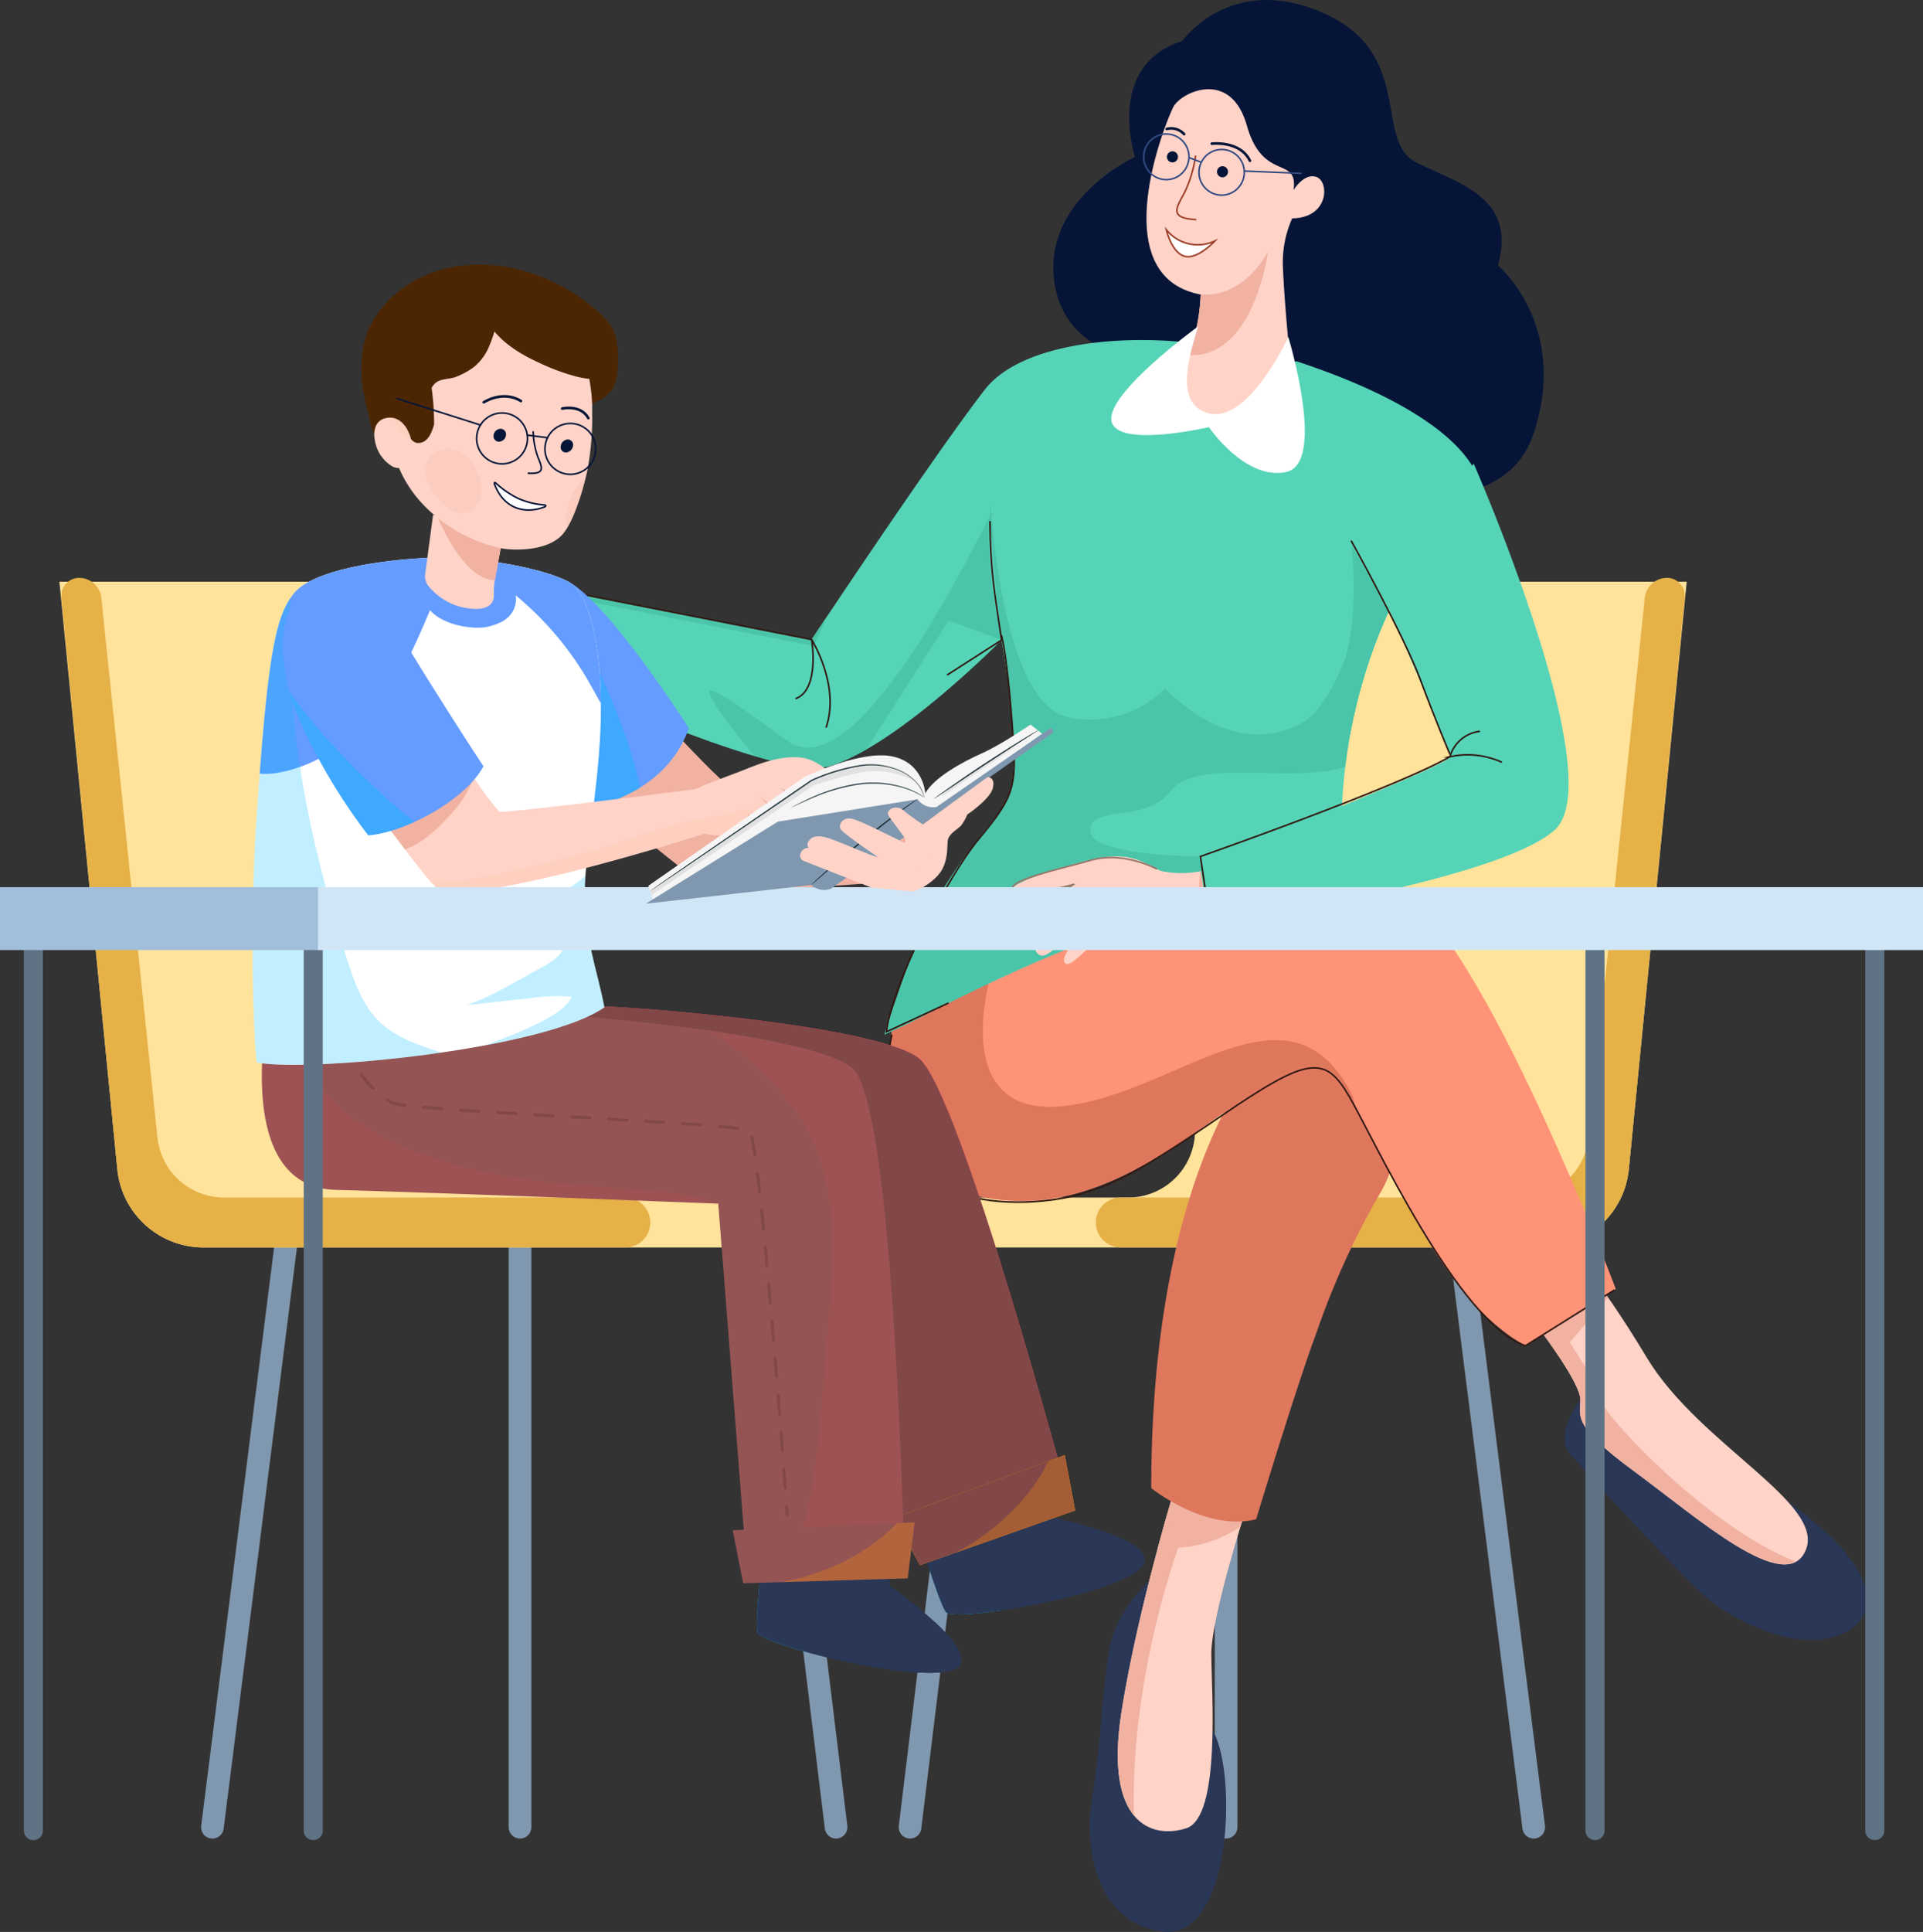 <svg xmlns="http://www.w3.org/2000/svg" xmlns:xlink="http://www.w3.org/1999/xlink" viewBox="0 0 605.09 607.73"><rect x="0" y="0" width="605.09" height="607.73" fill="#333333" stroke="none"/><defs><style>.cls-1,.cls-12,.cls-13,.cls-14,.cls-16,.cls-22,.cls-27,.cls-46,.cls-49,.cls-6{fill:none;}.cls-2{fill:#2a3756;}.cls-15,.cls-3,.cls-45{fill:#fff;}.cls-4{fill:#ffd3c8;}.cls-5{isolation:isolate;}.cls-6{stroke:#8098af;stroke-width:7.13px;}.cls-12,.cls-13,.cls-14,.cls-15,.cls-45,.cls-46,.cls-49,.cls-6{stroke-linecap:round;}.cls-22,.cls-27,.cls-45,.cls-46,.cls-49,.cls-6{stroke-miterlimit:10;}.cls-7{fill:#ffe39b;}.cls-8{fill:#e6b147;}.cls-9{fill:#061537;}.cls-10{clip-path:url(#clip-path);}.cls-11{fill:#f1b2a2;}.cls-12,.cls-15{stroke:#9d3f28;}.cls-12,.cls-13,.cls-14,.cls-15,.cls-16{stroke-miterlimit:10;}.cls-12,.cls-13,.cls-15,.cls-16{stroke-width:0.5px;}.cls-13,.cls-16{stroke:#324a83;}.cls-14,.cls-45,.cls-49{stroke:#061537;}.cls-14{stroke-width:0.83px;}.cls-17{clip-path:url(#clip-path-2);}.cls-18{clip-path:url(#clip-path-3);}.cls-19{fill:#df775d;}.cls-20{fill:#ff9378;}.cls-21{clip-path:url(#clip-path-4);}.cls-22{stroke:#301913;}.cls-22,.cls-27,.cls-45,.cls-49{stroke-width:0.5px;}.cls-23{fill:#56d4b7;}.cls-24{clip-path:url(#clip-path-5);}.cls-25{fill:#4bc5a9;}.cls-26{clip-path:url(#clip-path-6);}.cls-27{stroke:#99776c;}.cls-28{clip-path:url(#clip-path-7);}.cls-29,.cls-38,.cls-40{fill:#00bcff;}.cls-30{clip-path:url(#clip-path-8);}.cls-31,.cls-36{fill:#f44259;}.cls-32{fill:#824848;}.cls-33,.cls-34{fill:#ff9700;}.cls-34,.cls-36,.cls-38,.cls-40,.cls-41{mix-blend-mode:multiply;}.cls-34{opacity:0.27;}.cls-35{fill:#955454;}.cls-36{opacity:0.1;}.cls-37{fill:#659cff;}.cls-38{opacity:0.38;}.cls-39{clip-path:url(#clip-path-9);}.cls-40{opacity:0.24;}.cls-41{fill:#ffc9af;opacity:0.3;}.cls-42{clip-path:url(#clip-path-10);}.cls-43{fill:#4c2603;}.cls-44{opacity:0.21;}.cls-46{stroke:#607385;stroke-width:5.99px;}.cls-47{fill:#a1bedb;}.cls-48{fill:#d0e6f6;}.cls-50{fill:#f5f5f5;}.cls-51{fill:#8098af;}.cls-52{fill:#1a2e35;}.cls-53{fill:#e1e1e1;}</style><clipPath id="clip-path"><path class="cls-1" d="M403.67,83.7a34,34,0,0,1,2.92-15c11.67-.2,11.67-11.52,7.72-13s-7.29,4.1-7.29,4.1c1.55-11-9.61-2.39-14.7-20.34S371.62,29,369.21,33.65s-22.15,53.23,8.6,59a60.09,60.09,0,0,1-2.7,15.69,79.07,79.07,0,0,1-2.9,8.34c-5.1,8.49-21.27,28.78-6.28,39.28s43.5-12.05,41.46-29.51S404,92.41,403.67,83.7Z"/></clipPath><clipPath id="clip-path-2"><path class="cls-1" d="M391.74,475.66s-10.58,33-10.58,44.57,3.13,51.38-7.91,54.9-25.72-1.82-20.42-36.22,18.9-77.73,18.9-77.73Z"/></clipPath><clipPath id="clip-path-3"><path class="cls-1" d="M485.17,419.15s12.11,16,12.11,21.12-2.93,8,16.79,22.46,48,39.74,54.14,24.87-33.56-33.19-50-60.49S493.13,392,493.13,392Z"/></clipPath><clipPath id="clip-path-4"><path class="cls-1" d="M280.89,323.33s-12.82,51.78,37.7,54.4,88.57-62.07,104-36.4,30.54,67.3,57.43,82l28.39-17.87s-46.68-123.73-72.32-126.84c-11.81-1.43-59-.84-103.91,13.95C312.09,299.18,280.89,323.33,280.89,323.33Z"/></clipPath><clipPath id="clip-path-5"><path class="cls-1" d="M293,286.2c11.52-20.8,22.11-29.57,24.34-35.44,4.86-12.74-2.2-49.43-2.2-49.43S282.24,234.81,260.91,241s-130-48.42-130-48.42l24.74-11.06,99.76,19.63s37.7-56.86,54.43-78.53c10.73-13.88,39.73-17.38,63.5-14.93,1.4.14-2,1-2,2,.2,4.5-5,15.23-.44,16,2.73.48,10.8,9.51,16.43,7.52,10.46-3.7,19.62-19.9,20.58-19.58,37.56,12.39,50.7,25.33,55.3,32.87l.5-.66S507.05,244.63,489.29,261s-108.07,29.58-108.07,29.58l-.75-4.13c-24.13,2.08-55.51,15.27-93.16,34.77-3.16,1.64-9,4.19-9,4.19S287.8,295.55,293,286.2Zm129.29-32.65c17.72-7.29,34-14.29,34-15.5,0-2.3-15.08-36.87-19.13-46.09A165.52,165.52,0,0,0,422.28,253.55Z"/></clipPath><clipPath id="clip-path-6"><path class="cls-1" d="M377.83,274.05a31.56,31.56,0,0,1-12.25,0c-4.37-1.48-8.91-7-22.71-3.49s-28.16,8.5-23.32,9.91S338.69,278,338.69,278s-18.78,9.8-17.92,17.79a2.85,2.85,0,0,0,3.86,1.16,3.14,3.14,0,0,0,.59-.42s.41,5.11,3.74,3.88,11-11.18,17.28-12.11c0,0-13.2,11.22-11.25,14.46s11.23-10.71,18.41-12.17,2.81,5.81,26.64-2.05Z"/></clipPath><clipPath id="clip-path-7"><path class="cls-2" d="M330,477.08s37.62,7.45,28.83,16.2S300,510.4,297.61,507.06s-9.84-28.15-9.84-28.15l34.74-15.69Z"/></clipPath><clipPath id="clip-path-8"><path class="cls-2" d="M280,498.86s31.48,21.91,19.93,26.4-60.75-7.89-61.62-11.92,2.27-29.73,2.27-29.73l38.11-.45Z"/></clipPath><clipPath id="clip-path-9"><path class="cls-3" d="M80.68,257.84c3.47-51,5.8-63.7,11.77-71.16s27.72-10.64,43.08-11.24,37.78,3.74,44.16,8.11,10.23,23,9.24,46.1c-.86,20-5.07,41.31-4.9,50.58.31,17.21,3.69,23.85,6.15,36.65C171,330.25,96.66,337.41,80.72,334.21,79.15,316.81,79,282.53,80.68,257.84Z"/></clipPath><clipPath id="clip-path-10"><path class="cls-4" d="M158.88,165.3,136.26,162l-2.48,18.65a4.86,4.86,0,0,0,1.09,3.76,19.39,19.39,0,0,0,12.81,7c6.94.81,7.82-2.38,7.72-4.36a23.75,23.75,0,0,1,.48-5.5Z"/></clipPath></defs><g class="cls-5"><g id="Layer_2" data-name="Layer 2"><g id="_2" data-name="2"><path id="Path_286" data-name="Path 286" class="cls-6" d="M163.63,392.41V574.79"/><path id="Path_469" data-name="Path 469" class="cls-6" d="M89.84,392.41l-23,182.38"/><path id="Path_470" data-name="Path 470" class="cls-6" d="M240.87,392.41l22.21,182.38"/><path id="Path_265" data-name="Path 265" class="cls-7" d="M18.69,183H155.22l18.3,174.84a21.07,21.07,0,0,0,21,18.88h95.28a7.86,7.86,0,0,1,7.85,7.85h0a7.85,7.85,0,0,1-7.85,7.85H64.05a27.27,27.27,0,0,1-27.14-24.6Z"/><path id="Path_265_Copy" data-name="Path 265 Copy" class="cls-8" d="M19.3,188a5.68,5.68,0,0,1,5.1-6.21,5.25,5.25,0,0,1,.56,0h0A7,7,0,0,1,31.88,188L49.54,357.81a21.08,21.08,0,0,0,21,18.9H196.77a7.85,7.85,0,0,1,7.85,7.85h0a7.84,7.84,0,0,1-7.85,7.85H64.06a27.28,27.28,0,0,1-27.14-24.62Z"/><path id="Path_286-2" data-name="Path 286" class="cls-6" d="M385.8,392.41V574.79"/><path id="Path_469-2" data-name="Path 469" class="cls-6" d="M459.6,392.41l23,182.38"/><path id="Path_470-2" data-name="Path 470" class="cls-6" d="M308.56,392.41,286.35,574.79"/><path id="Path_265-2" data-name="Path 265" class="cls-7" d="M530.74,183H394.21l-18.3,174.84a21.07,21.07,0,0,1-21,18.88H259.67a7.86,7.86,0,0,0-7.86,7.85h0a7.85,7.85,0,0,0,7.86,7.85H485.38a27.28,27.28,0,0,0,27.15-24.6Z"/><path id="Path_265_Copy-2" data-name="Path 265 Copy" class="cls-8" d="M530.13,188a5.68,5.68,0,0,0-5.1-6.21,5.25,5.25,0,0,0-.56,0h0a7,7,0,0,0-6.92,6.23L499.89,357.81a21.08,21.08,0,0,1-21,18.9H352.66a7.85,7.85,0,0,0-7.85,7.85h0a7.84,7.84,0,0,0,7.85,7.85H485.37a27.27,27.27,0,0,0,27.14-24.62Z"/><g id="women-7"><g id="head-18"><path id="Path_349-5" data-name="Path 349-5" class="cls-9" d="M369,113.82s-32.68,2.29-37.12-24.34,25.27-40.14,25.27-40.14S347.61,20.56,372,12.91c0,0,15.15-21.68,44.32-8.85S432,44.41,445.73,51.16s31.48,11,25.63,32.36c0,0,22.41,18.69,11.31,52.59s-68,17.91-61.21-11.52c0,0-19.29,5.33-23.07-6.69S369,113.82,369,113.82Z"/><g id="Path_354-13" data-name="Path 354-13"><path id="Mask-308" class="cls-4" d="M403.67,83.7a34,34,0,0,1,2.92-15c11.67-.2,11.67-11.52,7.72-13s-7.29,4.1-7.29,4.1c1.55-11-9.61-2.39-14.7-20.34S371.62,29,369.21,33.65s-22.15,53.23,8.6,59a60.09,60.09,0,0,1-2.7,15.69,79.07,79.07,0,0,1-2.9,8.34c-5.1,8.49-21.27,28.78-6.28,39.28s43.5-12.05,41.46-29.51S404,92.41,403.67,83.7Z"/><g class="cls-10"><g id="Path_354-14" data-name="Path 354-14"><path id="Path_354-15" data-name="Path 354-15" class="cls-11" d="M376.24,92.34S389.31,96,399,79.18c0,0-4.11,31.86-23.28,32.55S376.24,92.34,376.24,92.34Z"/></g></g></g><path id="Path_350-5" data-name="Path 350-5" class="cls-12" d="M376.19,49.13a39.46,39.46,0,0,1-3.5,11.53c-2.62,4.86-4.82,7.91,3.54,8.41"/><ellipse id="Oval-29" class="cls-9" cx="368.93" cy="49.35" rx="1.75" ry="1.74" transform="translate(268.71 407.82) rotate(-82)"/><ellipse id="Oval-30" class="cls-13" cx="367" cy="49.33" rx="7.18" ry="7.13" transform="translate(267.07 405.9) rotate(-82)"/><ellipse id="Oval_Copy_29-7" data-name="Oval Copy 29-7" class="cls-13" cx="384.41" cy="54.2" rx="7.18" ry="7.13" transform="translate(277.23 427.33) rotate(-82)"/><ellipse id="Oval_Copy_28-5" data-name="Oval Copy 28-5" class="cls-9" cx="384.67" cy="54.04" rx="1.75" ry="1.74" transform="translate(277.62 427.44) rotate(-82)"/><path id="Path_351-5" data-name="Path 351-5" class="cls-14" d="M381.3,45.2s8.86-1.09,12,5.37"/><path id="Path_352-5" data-name="Path 352-5" class="cls-14" d="M367.14,40.57a5.5,5.5,0,0,1,5.47,1.65"/><path id="Path_353-5" data-name="Path 353-5" class="cls-15" d="M367,72.26a12.67,12.67,0,0,0,15.29,3.53s-5.53,6-9.6,4.8S367,72.26,367,72.26Z"/><path id="Path_378-5" data-name="Path 378-5" class="cls-13" d="M391.67,53.81l17.69.72"/><path id="Path_379-5" data-name="Path 379-5" class="cls-16" d="M374.1,49.57,377.85,51"/></g><g id="foot-14"><g id="right-7"><path id="Path_411-3" data-name="Path 411-3" class="cls-2" d="M362.21,496.67s-10.43,9.18-12.85,20.71-2.92,31.69-5.64,47.6.92,40,22.22,42.65,23.52-48.7,15.9-62.88S362.21,496.67,362.21,496.67Z"/><g id="Path_408" data-name="Path 408"><path id="Mask-309" class="cls-4" d="M391.74,475.66s-10.58,33-10.58,44.57,3.13,51.38-7.91,54.9-25.72-1.82-20.42-36.22,18.9-77.73,18.9-77.73Z"/><g class="cls-17"><g id="Path_408-2" data-name="Path 408-2"><path id="Path_408-3" data-name="Path 408-3" class="cls-11" d="M393.36,478.08a40.77,40.77,0,0,1-29,8.78c-16.53-2,4.3-18.69,4.3-18.69Z"/><path id="Path_463" data-name="Path 463" class="cls-11" d="M372.32,482.43S354,529.18,357.07,577.14s-22.84-45.4-22.84-45.4l24.61-63.57Z"/></g></g></g></g><g id="left-7"><path id="Path_409" data-name="Path 409" class="cls-2" d="M497.28,440.27s-8.45,10.85-3.33,16.92,34.44,37.79,42.22,44.69,26.22,16.78,40,13.27,20.55-17.94-12.75-42.17A218.8,218.8,0,0,0,497.28,440.27Z"/><g id="Path_459" data-name="Path 459"><path id="Mask-310" class="cls-4" d="M485.17,419.15s12.11,16,12.11,21.12-2.93,8,16.79,22.46,48,39.74,54.14,24.87-33.56-33.19-50-60.49S493.13,392,493.13,392Z"/><g class="cls-18"><g id="Path_459-2" data-name="Path 459-2"><path id="Path_459-3" data-name="Path 459-3" class="cls-11" d="M508,405.8l-22.79,26.74-5-15.2Z"/><path id="Path_464" data-name="Path 464" class="cls-11" d="M492.77,420.6s10.86,15.76,10.86,19.67,36,42.77,64,51.86-20,9.44-20,9.44l-66.18-57.4Z"/></g></g></g></g></g><g id="pants-20"><path id="Path_407" data-name="Path 407" class="cls-19" d="M395.25,334s-33,35.59-33,134.12c0,0,17.2,13.84,33,9.79,0,0,12.66-41.74,18.93-58.52a248.62,248.62,0,0,1,19.57-43.15c17.55-28.76-11.61-50.83-23.21-50.83C398.73,325.43,395.25,334,395.25,334Z"/><g id="Path_421" data-name="Path 421"><path id="Mask-311" class="cls-20" d="M280.89,323.33s-12.82,51.78,37.7,54.4,88.57-62.07,104-36.4,30.54,67.3,57.43,82l28.39-17.87s-46.68-123.73-72.32-126.84c-11.81-1.43-59-.84-103.91,13.95C312.09,299.18,280.89,323.33,280.89,323.33Z"/><g class="cls-21"><g id="Path_421-2" data-name="Path 421-2"><path id="Path_421-3" data-name="Path 421-3" class="cls-19" d="M312,305.83s-14,44.9,21.34,42.21,71-42,91.28-5.21-118.09,80.52-118.09,80.52L258,379.63l11.26-62.47Z"/></g></g></g><path id="Path_420" data-name="Path 420" class="cls-22" d="M280.62,325.43c-12.22,61.49,46.08,53.83,57.79,50.6s19.37-6.88,46.33-25.3,32.23-18.85,39.82-5.8S458.9,416.24,480,423.34L508,405.79"/></g><g id="body-17"><g id="Path_414" data-name="Path 414"><path id="Mask-313" class="cls-23" d="M293,286.2c11.52-20.8,22.11-29.57,24.34-35.44,4.86-12.74-2.2-49.43-2.2-49.43S282.24,234.81,260.91,241s-130-48.42-130-48.42l24.74-11.06,99.76,19.63s37.7-56.86,54.43-78.53c10.73-13.88,39.73-17.38,63.5-14.93,1.4.14-2,1-2,2,.2,4.5-5,15.23-.44,16,2.73.48,10.8,9.51,16.43,7.52,10.46-3.7,19.62-19.9,20.58-19.58,37.56,12.39,50.7,25.33,55.3,32.87l.5-.66S507.05,244.63,489.29,261s-108.07,29.58-108.07,29.58l-.75-4.13c-24.13,2.08-55.51,15.27-93.16,34.77-3.16,1.64-9,4.19-9,4.19S287.8,295.55,293,286.2Zm129.29-32.65c17.72-7.29,34-14.29,34-15.5,0-2.3-15.08-36.87-19.13-46.09A165.52,165.52,0,0,0,422.28,253.55Z"/><g class="cls-24"><g id="Path_414-2" data-name="Path 414-2"><path id="Path_414-3" data-name="Path 414-3" class="cls-25" d="M311.49,163.91c0-26.67,0,57.87,25.37,61.9a33.55,33.55,0,0,0,29.8-9.26s21.5,24.2,44.23,10.07c0,0,8.85-5.33,15.51-28.85,0,0,11.17,39.5-4.88,43.93s-45.38-3.18-53.2,7.16S343.08,253,343.08,261.2s34.64,8.22,34.64,8.22l2.65,21.19L269.2,335.86l20.37-87.75L315.13,210v-8.72s-2-17.84-2.7-26.93S311.49,163.91,311.49,163.91Z"/><path id="Path_415" data-name="Path 415" class="cls-25" d="M311.49,163.91c7.66-21.11-38.2,87.61-63.69,69.14-34.52-25-33.53-23.49,8.4,28.3l42.29-66.15,16.63,6.13s-3-16.08-3.63-24.55A65.5,65.5,0,0,1,311.49,163.91Z"/><path id="Path_416" data-name="Path 416" class="cls-25" d="M146.19,181.56l109.9,21.66,13-28.93L159.92,162.11Z"/><path id="Path_417" data-name="Path 417" class="cls-25" d="M425.15,171.24s4.75,30.5-8.47,52.56-10.91,14.25-10.91,14.25,22.62-2.92,26.47-16.76a198.78,198.78,0,0,0,5.38-28Z"/></g></g></g><path id="Path_402-3" data-name="Path 402-3" class="cls-3" d="M377,102.69s-1,3.27-1.44,4.88c-3.75,13.13-2.6,20.49,4.82,22.43,12.49,3.27,25-24,25-24s12.16,39.93-.77,42.51-24.2-14.14-24.2-14.14-29.34,6.81-30.7-2.06S377,102.69,377,102.69Z"/><path id="Path_22" data-name="Path 22" class="cls-22" d="M130.89,192.62l24.74-11.06,99.76,19.63s9.09,14.47,4.54,27.7"/><path id="Path_23" data-name="Path 23" class="cls-22" d="M255.39,201.18s2.71,15.74-5.07,18.63"/><path id="Path_26" data-name="Path 26" class="cls-22" d="M380.89,290.62l-3.16-21.2s61-21.4,78.51-31.37a26,26,0,0,1,16.34,1.74"/><path id="Path_27" data-name="Path 27" class="cls-22" d="M456.23,238.05a11.1,11.1,0,0,1,9.45-8"/><path id="Path_412" data-name="Path 412" class="cls-22" d="M298,212.35l17.15-11c-2.28-15.71-3.5-21.55-3.64-37.42"/><path id="Path_413" data-name="Path 413" class="cls-22" d="M425.15,170.07s16.55,29.75,21.69,43.52,9.39,23.68,9.39,23.68"/><path id="Path_410" data-name="Path 410" class="cls-22" d="M315.13,199.81c2.06,8.59,3.36,27.35,3.91,36.17.52,12.44-1.11,16-11.09,28s-27.52,46.08-29,60.59l19.53-9.05"/></g><g id="right_hand-14" data-name="right hand-14"><g id="Path_460" data-name="Path 460"><path id="Mask-314" class="cls-4" d="M377.83,274.05a31.56,31.56,0,0,1-12.25,0c-4.37-1.48-8.91-7-22.71-3.49s-28.16,8.5-23.32,9.91S338.69,278,338.69,278s-18.78,9.8-17.92,17.79a2.85,2.85,0,0,0,3.86,1.16,3.14,3.14,0,0,0,.59-.42s.41,5.11,3.74,3.88,11-11.18,17.28-12.11c0,0-13.2,11.22-11.25,14.46s11.23-10.71,18.41-12.17,2.81,5.81,26.64-2.05Z"/><g class="cls-26"><g id="Path_460-2" data-name="Path 460-2"><path id="Path_460-3" data-name="Path 460-3" class="cls-11" d="M377.73,273.44l-1.45,17.83,7.11-2.49Z"/></g></g></g><path id="Path_419" data-name="Path 419" class="cls-27" d="M364.08,273.4s-10.43-5.69-20.58-2.84-26,6.25-24.91,9.16,17.69-.89,19.41-1.61c0,0-16.11,9.68-17,15.12s4.23,3.33,4.23,3.33"/><path id="Path_418" data-name="Path 418" class="cls-27" d="M325.22,296.56s4-8,16.27-13.92"/></g></g><path class="cls-2" d="M330,477.08s37.62,7.45,28.83,16.2S300,510.4,297.61,507.06s-9.84-28.15-9.84-28.15l34.74-15.69Z"/><g class="cls-28"><path class="cls-29" d="M307.79,500.6c-4.37-3.29-9.1-6.53-14.54-7.17-1-.12-2.2,0-2.71.82a2.51,2.51,0,0,0-.21,1.51c.28,2.9,1.84,5.52,3.53,7.9a27.74,27.74,0,0,0,6.05,6.5,13.18,13.18,0,0,0,8.31,2.74c2.23-.11,7.46-1.91,7.3-4.87C315.38,505.41,309.7,502,307.79,500.6Z"/><path class="cls-2" d="M343.45,496.72c-.2,2.69.05,5.77,2.15,7.47s5.57,1.19,8.17-.05a17.92,17.92,0,0,0,8.42-8.05,13.68,13.68,0,0,0,.39-11.48,18.2,18.2,0,0,0-2.42-3.77,13.5,13.5,0,0,0-4.52-4c-1.62-.77-4.31-1.21-5.69.2s-2.29,4.09-3.06,5.82A41.3,41.3,0,0,0,343.45,496.72Z"/><path class="cls-2" d="M337.35,500.3a80.81,80.81,0,0,1-21.14,1.8c-3.67-.1-7.95-.83-9-4.47-.81-2.8.74-6.13,2.56-8.8a37.65,37.65,0,0,1,11.42-10.91,46.18,46.18,0,0,0,5.48-3.45,9.07,9.07,0,0,0,3.46-5.53,5.84,5.84,0,0,0-2.49-5.46,12.36,12.36,0,0,0-5.73-1.81c-9-1.1-19.06.77-27.1,7.12s-13.35,17.75-11,27c1.26,5,4.48,8.82,8.18,11.8,8.78,7.09,20.71,9.88,32.59,7.61A53.22,53.22,0,0,0,347.83,504c3.28-2.67,11-7.7,13.35-11.39,3.53-5.57-5.42.93-7.22,2C349.25,497.49,342.43,499.09,337.35,500.3Z"/></g><path class="cls-2" d="M280,498.86s31.48,21.91,19.93,26.4-60.75-7.89-61.62-11.92,2.27-29.73,2.27-29.73l38.11-.45Z"/><g class="cls-30"><path class="cls-29" d="M250.23,511.5c-2.69-4.76-5.73-9.63-10.45-12.39-.86-.51-2-.92-2.81-.34a2.52,2.52,0,0,0-.8,1.3c-.9,2.78-.52,5.8.07,8.66a27.78,27.78,0,0,0,2.94,8.38,13.13,13.13,0,0,0,6.51,5.84c2.09.79,7.6,1.24,8.64-1.53C255.25,519,251.4,513.58,250.23,511.5Z"/><path class="cls-2" d="M284.45,522.25c-1.26,2.38-2.27,5.31-1,7.7,1.32,2.55,4.62,3.33,7.5,3.23a17.87,17.87,0,0,0,10.94-4,13.67,13.67,0,0,0,5-10.36,18.36,18.36,0,0,0-.7-4.42,13.45,13.45,0,0,0-2.56-5.44c-1.17-1.35-3.46-2.84-5.29-2.1s-3.74,2.83-5.13,4.1A41.6,41.6,0,0,0,284.45,522.25Z"/><path class="cls-2" d="M277.43,523.09a81,81,0,0,1-20.09-6.83c-3.32-1.57-7-4-6.46-7.71.38-2.89,3.14-5.32,5.87-7a37.68,37.68,0,0,1,14.84-5.43,43.76,43.76,0,0,0,6.4-1,9.06,9.06,0,0,0,5.39-3.67,5.87,5.87,0,0,0-.1-6,12.3,12.3,0,0,0-4.52-3.95c-7.8-4.61-17.77-6.94-27.69-4.34s-19.33,10.9-20.88,20.29c-.83,5,.57,9.87,2.76,14.09,5.2,10,15,17.34,26.81,20a53.2,53.2,0,0,0,25.8-.92c4.07-1.12,13.17-2.63,16.79-5.07,5.47-3.69-5.33-1.33-7.43-1.05C289.45,525.28,282.57,524,277.43,523.09Z"/></g><path class="cls-31" d="M112,316.6S101.08,368.19,132.5,369s116.06,4.09,116.06,4.09l40.09,117,48-17.43S302.2,343.62,289.21,333s-95.53-17.19-111.46-16.78S112,316.6,112,316.6Z"/><path class="cls-32" d="M112,316.6S101.08,368.19,132.5,369s116.06,4.09,116.06,4.09l40.09,117,48-17.43S302.2,343.62,289.21,333s-95.53-17.19-111.46-16.78S112,316.6,112,316.6Z"/><polygon class="cls-33" points="338.34 475.13 289.49 492.38 281.27 477.5 335.04 457.73 338.34 475.13"/><polygon class="cls-32" points="338.34 475.13 289.49 492.38 281.27 477.5 335.04 457.73 338.34 475.13"/><path class="cls-34" d="M315.05,478.57a66.34,66.34,0,0,0,10.78-12,47.74,47.74,0,0,0,4-6.9l5.2-1.91,3.3,17.41-37.79,13.35A71,71,0,0,0,315.05,478.57Z"/><path class="cls-35" d="M84.28,318.64S73,373.43,105.59,374.3,226,378.64,226,378.64l9.24,118.08L284.6,495s-2.92-147.64-16.39-159-99.14-18.26-115.66-17.82S84.28,318.64,84.28,318.64Z"/><path class="cls-36" d="M248.26,495.11a54.2,54.2,0,0,0,3.64-11.05c.94-3.94,1.85-7.89,2.69-11.85a229.16,229.16,0,0,0,3.83-28.46c.68-8.32,1.25-16.64,2-24.95.7-7.92,1.34-15.84,1.44-23.79.19-15.43-1.73-31.31-10.7-44.3a97.75,97.75,0,0,0-27.81-26.41c20.71,3,39.19,7,44.87,11.73,13.47,11.31,16.39,159,16.39,159l-37,1.3C247.82,495.89,248.06,495.51,248.26,495.11Z"/><path class="cls-36" d="M84.28,318.64H95.92c0,.79,0,1.58.1,2.36a72.18,72.18,0,0,0,1.37,10.15,37.18,37.18,0,0,0,2.86,9.25c3,5.82,8.45,10.06,13.84,13.49a96.68,96.68,0,0,0,18.14,9c13.55,5.05,28,7.55,42.29,9.18,9.61,1.09,19.24,1.55,28.87,2.38,4.7.41,9.42.89,14.07,1.73a37.81,37.81,0,0,1,5.25,1.25A5.71,5.71,0,0,1,225,378.6c-9.82-.38-88.87-3.49-119.43-4.3C73,373.43,84.28,318.64,84.28,318.64Z"/><path class="cls-32" d="M247.73,477.09h0a.46.46,0,0,0,.44-.5l-.21-2.85a.44.44,0,0,0-.51-.44.48.48,0,0,0-.44.51l.21,2.84A.49.49,0,0,0,247.73,477.09Z"/><path class="cls-32" d="M117.73,342a29.25,29.25,0,0,1-3.73-4.34.48.48,0,1,0-.78.55,31.62,31.62,0,0,0,3.84,4.48.48.48,0,0,0,.33.13.48.48,0,0,0,.34-.82Zm9.74,5.19c-3.06-.39-3.88-.67-4.1-.8-.39-.23-.79-.49-1.2-.77a.47.47,0,0,0-.66.13.48.48,0,0,0,.12.66c.43.29.85.56,1.25.8s1.17.5,4.47.92h.06a.48.48,0,0,0,.47-.42A.47.47,0,0,0,127.47,347.21Zm11.61,1.1c-2.11-.17-4.06-.33-5.82-.49a.45.45,0,0,0-.51.43.48.48,0,0,0,.43.52c1.76.16,3.71.32,5.83.48h0a.48.48,0,0,0,.48-.44A.47.47,0,0,0,139.08,348.31Zm11.64.82-5.82-.39a.45.45,0,0,0-.51.44.46.46,0,0,0,.44.5l5.83.4h0a.48.48,0,0,0,.48-.45A.47.47,0,0,0,150.72,349.13Zm11.65.72-5.82-.35a.46.46,0,0,0-.51.44.49.49,0,0,0,.45.51l5.83.36h0a.48.48,0,0,0,0-1Zm11.65.69-5.83-.34a.47.47,0,0,0-.5.45.49.49,0,0,0,.45.51l5.82.34h0a.48.48,0,0,0,0-1Zm11.64.67-5.82-.33a.47.47,0,0,0-.5.45.48.48,0,0,0,.45.5l5.82.34h0a.48.48,0,0,0,0-1Zm11.65.68-5.82-.34a.48.48,0,1,0-.06.95l5.83.34h0a.47.47,0,0,0,.47-.45A.47.47,0,0,0,197.31,351.89Zm11.66.72-5.83-.37a.46.46,0,0,0-.5.45.48.48,0,0,0,.44.51l5.83.35h0a.47.47,0,0,0,.47-.45A.46.46,0,0,0,209,352.61Zm11.65.79-5.83-.41a.45.45,0,0,0-.5.44.48.48,0,0,0,.44.51l5.82.41h0a.48.48,0,0,0,0-1Zm11.67,1.07c-1.49-.19-3.4-.39-5.84-.6a.46.46,0,0,0-.51.43.49.49,0,0,0,.43.52c2.42.21,4.32.4,5.8.59h.06a.48.48,0,0,0,.47-.42A.47.47,0,0,0,232.29,354.47Zm4.73,3.09a.47.47,0,0,0-.57-.35.48.48,0,0,0-.35.57c.3,1.29.64,3.22,1,5.72a.48.48,0,0,0,.47.4h.07a.49.49,0,0,0,.41-.54C237.68,360.83,237.33,358.88,237,357.56Zm2.23,15.18c-.15-1.25-.29-2.45-.43-3.59a.48.48,0,0,0-.95.12c.14,1.09.28,2.24.41,3.44.09.76.18,1.55.27,2.35a.49.49,0,0,0,.48.42h.05a.48.48,0,0,0,.42-.53C239.42,374.2,239.33,373.46,239.25,372.74Zm.88,8a.49.49,0,0,0-.53-.42.48.48,0,0,0-.42.53c.19,1.86.39,3.8.59,5.79a.47.47,0,0,0,.48.43h0a.47.47,0,0,0,.43-.52C240.52,384.56,240.32,382.63,240.13,380.75Zm1.16,11.62a.45.45,0,0,0-.52-.43.46.46,0,0,0-.43.52c.18,1.9.36,3.84.54,5.8a.47.47,0,0,0,.48.43h0a.47.47,0,0,0,.43-.52C241.65,396.21,241.47,394.27,241.29,392.37ZM242.36,404a.44.44,0,0,0-.51-.43.48.48,0,0,0-.44.52l.52,5.8a.48.48,0,0,0,.47.44h0a.48.48,0,0,0,.43-.52Zm1,11.62a.45.45,0,0,0-.51-.43.47.47,0,0,0-.44.51l.5,5.81a.47.47,0,0,0,.47.44h0a.49.49,0,0,0,.44-.52Zm1,11.62a.47.47,0,0,0-.51-.44.48.48,0,0,0-.44.52l.48,5.81a.48.48,0,0,0,.47.44h0a.49.49,0,0,0,.44-.52Zm.95,11.63a.48.48,0,1,0-.95.07q.24,3,.46,5.82a.48.48,0,0,0,.48.44h0a.47.47,0,0,0,.44-.51Q245.55,441.82,245.31,438.85Zm.92,11.62a.45.45,0,0,0-.52-.43.47.47,0,0,0-.43.51l.45,5.82a.48.48,0,0,0,.47.43h0a.48.48,0,0,0,.44-.51Zm.89,11.64a.45.45,0,0,0-.51-.44.48.48,0,0,0-.44.51l.44,5.82a.48.48,0,0,0,.48.44h0a.48.48,0,0,0,.44-.51Z"/><path class="cls-33" d="M111.12,333.85a.47.47,0,0,0,.17,0,.46.46,0,0,0,.27-.61,17.19,17.19,0,0,1-.79-2.67.51.51,0,0,0-.57-.37.49.49,0,0,0-.37.57,17.68,17.68,0,0,0,.85,2.81A.47.47,0,0,0,111.12,333.85Z"/><polygon class="cls-35" points="285.62 496.5 233.84 498.05 230.54 481.37 287.77 478.91 285.62 496.5"/><path class="cls-34" d="M262.39,492.68a66.07,66.07,0,0,0,13.93-8.19,48.24,48.24,0,0,0,5.93-5.34l5.52-.24-2.15,17.58-40.06,1.2A71.58,71.58,0,0,0,262.39,492.68Z"/><path class="cls-11" d="M193.43,209.59s33.58,38,38.53,39.57,57,10.44,57,10.44l2.78,16.68s-63.19,6.18-70.42,1.86-50-40.44-50-40.44Z"/><path class="cls-37" d="M216.75,229.08s-27.87-43.82-40.07-47-35.44,6.19-22.43,30.51a211.18,211.18,0,0,0,29.61,41.7S208.89,251.24,216.75,229.08Z"/><path class="cls-38" d="M172,181.5a112.3,112.3,0,0,1,8.86,14.13c3.29,6.06,6.21,12.31,9,18.6s5.51,12.88,7.73,19.52a129.23,129.23,0,0,1,3.82,14,48.18,48.18,0,0,1-17.59,6.56,211.18,211.18,0,0,1-29.61-41.7C142.76,191.13,159.53,181.32,172,181.5Z"/><path class="cls-3" d="M80.68,257.84c3.47-51,5.8-63.7,11.77-71.16s27.72-10.64,43.08-11.24,37.78,3.74,44.16,8.11,10.23,23,9.24,46.1c-.86,20-5.07,41.31-4.9,50.58.31,17.21,3.69,23.85,6.15,36.65C171,330.25,96.66,337.41,80.72,334.21,79.15,316.81,79,282.53,80.68,257.84Z"/><g class="cls-39"><path class="cls-37" d="M162.27,187.29a7.66,7.66,0,0,1-2.05,6.53c-1.6,1.75-4,2.6-6.22,3.22-4.37,1.2-14.26-.09-18.7-5.07-7.4,17.57-15.94,36.27-33.21,45.71a44.63,44.63,0,0,1-15.3,5.53c-5.4.71-11.1-.23-15.28-3.43-4.94-3.79-7.17-10.26-7.17-16.62s2-12.61,4.23-18.63c3.87-10.31,8.82-20.53,16.87-28,12.12-11.26,29.3-14.56,45.15-15.1,13.34-.45,26.65.73,38.85,5s23.08,11.75,30.29,22.36c9.32,13.72,11.63,32.57,5.93,48.92-.9.11-2.38.3-3.15-.18-8.52-5.36-12.85-15.67-18.17-24.62A100.06,100.06,0,0,0,162.27,187.29Z"/><path class="cls-40" d="M109.33,302.14c2.24,6.95,4.78,14.12,10,19.2,8.77,8.51,22.64,9,32.83,15.74-2.64,7.42-11.42,10.33-19.11,12.07-15.16,3.45-31.33,6.1-46,1-5-1.75-9.78-4.52-12.64-8.92-2.26-3.47-3.12-7.65-3.76-11.74-3.23-20.5-2.3-41.42-1.12-62.14Q71.4,234.63,74.13,202c.53-6.19,1.19-12.67,4.65-17.82a18.42,18.42,0,0,1,8.77-7c5.49-2,4.51,2.06,4.19,6.29a232.25,232.25,0,0,0-.29,29.26,309.84,309.84,0,0,0,8.76,57.27C102.83,280.88,105.92,291.57,109.33,302.14Z"/><path class="cls-40" d="M147.65,330.61c8.09-2.93,15.87-5.61,23.43-9.62,3.55-1.89,7.18-4.09,8.84-7.43a55.21,55.21,0,0,0-12.71.4l-20.52,2.25c7.21-2.43,13.94-6.41,20.48-10.13,3.29-1.87,12.5-5.67,9.84-10.94-.9-1.8-2.94-2.61-4.51-3.69-2-1.38-2.3-3.33-1.1-5.47,1.55-2.8,4.59-4.59,7.19-6.28a51.07,51.07,0,0,0,8-6.38,49.64,49.64,0,0,0,3.95-4.34c.53,4.22-.41,8.62-.22,12.91s1.54,8.49,2.52,12.72a74.45,74.45,0,0,1,1,28.94,11,11,0,0,1-1.77,5,12.76,12.76,0,0,1-5.4,3.63C176,336.73,164,338.06,152.13,339,145,339.59,139.7,333.48,147.65,330.61Z"/></g><path class="cls-4" d="M269.52,253.53c-2-4.89-6-9.14-10.68-12.36a17.33,17.33,0,0,0-4.66-2.41c-3.41-1-7.39-.54-10.62.21-4.11.94-7.9,2.64-11.75,4.11q-5.38,2-10.75,4.14a13.07,13.07,0,0,1-2.72,1.08c-7.31.95-52.91,6.83-61.1,7.1-8.39-8.88-21.11-32.6-21.11-32.6s-22.71,2.77-29.53,15.87c-.08-.35,27.57,39.18,31.69,41.35s22.77-.93,45.32-6.78c17.07-4.42,31.83-9,38-11a16.27,16.27,0,0,0,3,.49c11.93.83,10.12-5.95,10.7-6.35L235,256c2.3.82,4.62,1.59,7,2.27.95.27,2.21.44,2.62-.31.31-.58-.15-1.32-.61-1.89a48.16,48.16,0,0,0-5.08-5.44l11.57,7.69c.77.51,1.82,1,2.52.58s.4-1.49,0-2.25a28.33,28.33,0,0,0-8.39-9.64l7.79,5.88c1.78,1.34,3.57,2.69,5.47,3.89,1.71,1.08,3.85,2.08,5.65,1.46a.79.79,0,0,0,.55-.43.87.87,0,0,0-.15-.63c-2.23-4.33-6.18-7.83-10-11.21l10.32,7.91c1.33,1,3,2.12,4.56,1.74a1.33,1.33,0,0,0,.83-.51A1.72,1.72,0,0,0,269.52,253.53Z"/><path class="cls-11" d="M143.35,254.45a30.58,30.58,0,0,0,5.68-9.94c-6.64-10-12.9-21.71-12.9-21.71s-22.71,2.77-29.53,15.87c0-.23,11.54,16.29,20.83,28.54C133.84,265,139.64,258.74,143.35,254.45Z"/><path class="cls-41" d="M235.52,254.16c-2.8.34-5.23,1.5-7.92,2.14s-5.29.86-7.92,1.32c-7.09,1.26-13.81,3.73-20.5,5.93A375.54,375.54,0,0,1,160.55,274c-8,1.71-16.43,4-24.89,3.47a13.67,13.67,0,0,0,2.63,2.51c4.12,2.16,22.77-.93,45.32-6.78,17.07-4.42,31.83-9,38-11a16.27,16.27,0,0,0,3,.49c11.93.83,10.12-5.95,10.7-6.35L235,256c2.3.82,4.62,1.59,7,2.27a4.27,4.27,0,0,0,1.89.18A92.82,92.82,0,0,0,235.52,254.16Z"/><path class="cls-37" d="M152.14,241c-2.12-2.93-19.09-29.48-24.92-39.37-3.07-5.21-6.51-10.48-11.62-14.39-3.63-2.78-13.85-9.08-21.22-.53-.39.45-.75.92-1.11,1.4s-.74,1.11-1.06,1.68c-4.88,8.47-3.45,20.08-.55,29.86a47.72,47.72,0,0,0,2.06,5.65,182.9,182.9,0,0,0,22.16,37.46C127.18,262,146.49,251.75,152.14,241Z"/><path class="cls-38" d="M93,220.32c2.17,2.91,4.42,5.77,6.77,8.54,3.95,4.67,8.23,9.08,12.56,13.4s8.6,8.37,13.16,12.27c1.61,1.37,3.25,2.7,4.91,4-5.21,2.37-10.41,3.94-14.54,4.24a182.9,182.9,0,0,1-22.16-37.46,47.72,47.72,0,0,1-2.06-5.65c-.19-.65-.38-1.31-.56-2C91.74,218.57,92.37,219.45,93,220.32Z"/><path class="cls-4" d="M158.88,165.3,136.26,162l-2.48,18.65a4.86,4.86,0,0,0,1.09,3.76,19.39,19.39,0,0,0,12.81,7c6.94.81,7.82-2.38,7.72-4.36a23.75,23.75,0,0,1,.48-5.5Z"/><g class="cls-42"><path class="cls-11" d="M162.94,178.09c-12.1,15.35-25.28-14.13-26.15-18-.25-1.13,2.45-.89,3.9-.64,10.21,1.73,24.44,6.37,26.05,10.17S164.58,176,162.94,178.09Z"/></g><path class="cls-43" d="M192.58,103.08a11.29,11.29,0,0,1,1.38,4,34,34,0,0,1,.21,10.79,11.3,11.3,0,0,1-1.42,4.5,12.06,12.06,0,0,1-5.27,4.08c-1.27.61-2.75,1.15-4.06.63a3.92,3.92,0,0,1-1.94-1.91c-1.52-2.81-1.08-6.18-.58-9.31a34.71,34.71,0,0,1,2.24-8.83,13.57,13.57,0,0,1,4.21-5.44C189.42,100.1,191.26,101,192.58,103.08Z"/><path class="cls-4" d="M186.33,130.39a86.29,86.29,0,0,1-1.25,16.07.23.23,0,0,0,0,.12c-.08.37-.14.71-.2,1.06,0,.12-.05.24-.07.36-.11.54-.26,1.18-.43,1.89-1,4.28-3.08,11.17-5.55,15.55-.25.45-.51.88-.77,1.27l0,0c-.11.17-.22.32-.33.47a10.6,10.6,0,0,1-.78,1c-5.21,5.71-16.76,4.84-19.28,4.29a48.62,48.62,0,0,1-23.55-12.75,39.82,39.82,0,0,1-7.13-9.49,36,36,0,0,1-2-4.48,35.33,35.33,0,0,1-2-9.26c0-.4-.06-.81-.08-1.22h0c0-.3,0-.6,0-.9h0c0-.22,0-.45,0-.67v-.51c0-1.14.07-2.3.19-3.47,0-.43.08-.87.14-1.31a46.07,46.07,0,0,1,3.38-12.08c.27-.64.56-1.26.86-1.86a39.64,39.64,0,0,1,11.28-14l0,0a34.22,34.22,0,0,1,6.68-4.09c.67-.31,1.33-.59,2-.85a33.05,33.05,0,0,1,4.38-1.39,28.05,28.05,0,0,1,7.18-.83c9.94.12,18.61,5.77,23.41,16.18a40.84,40.84,0,0,1,3,9.68,54.1,54.1,0,0,1,.93,8.37C186.31,128.52,186.33,129.46,186.33,130.39Z"/><g class="cls-44"><path class="cls-11" d="M184.36,149.89c-1,4.28-3.08,11.17-5.55,15.55a5,5,0,0,1-.66-3.6A19,19,0,0,1,184.29,150Z"/><path class="cls-11" d="M140.39,159.39a8.13,8.13,0,0,1-.71-.58c-3.8-3.28-8.09-10-4.24-15.1a7.28,7.28,0,0,1,8.27-2.11,12.34,12.34,0,0,1,6.28,6.34,13.2,13.2,0,0,1,1.52,6.76,7.85,7.85,0,0,1-3.26,6C145.69,162.33,142.63,161.08,140.39,159.39Z"/></g><path class="cls-43" d="M114.26,122.57a71.77,71.77,0,0,0,1.53,7.1c.25.88,1.27,6.36,2,6.62a2.65,2.65,0,0,0,1,.15,3.11,3.11,0,0,0,1.91-1c1.07-1,2.07-2.35,3.8-2.09,2.49.32,4.36,5.95,6.89,6,3.09.1,4.31-2.86,5.2-5.77a80.05,80.05,0,0,0-.71-11,5.7,5.7,0,0,1-.06-.58,5.05,5.05,0,0,1,.44-.68c1.91-2.67,5.11-1.65,7.94-3.08a21.49,21.49,0,0,0,4.91-2.78,16.28,16.28,0,0,0,4.36-5.53,41.2,41.2,0,0,0,2.11-5.64c3.73,4.4,8.65,7.35,14,9.8a66.9,66.9,0,0,0,11.85,4.38c3.13.77,8,1.58,10.69-.68,2.47-2.07,2.35-8.17,1.75-11.07-.91-4.38-3.95-7.32-7.35-10.12-9.27-7.62-21.15-12.72-33.33-13.32a45.76,45.76,0,0,0-8,.3A41.29,41.29,0,0,0,135,86.19a32.48,32.48,0,0,0-3.31,1.48c-.85.44-1.69.89-2.51,1.4a34.71,34.71,0,0,0-7.65,6.28,28.6,28.6,0,0,0-7,12.59c0,.07,0,.13,0,.2A37.87,37.87,0,0,0,114.26,122.57Z"/><path class="cls-43" d="M121.55,95.35c2,.77,5.33-1.43,7-1.75,4.78-.85-.38,6,.11,7.66.53,1.88,3,2,4.64,1.77,2.76-.27,4.16-2.13,6.5-3.18a2.76,2.76,0,0,1,4,1.93c.36,1.32-1.31,4.71-.33,5.63,1.47,1.35,5.38-.83,6.42-1.77,2-1.75,3.47-5.1,2.38-7.66-.29-.82-2.47-1-3.35-1.54-1.83-.94-3.49-2.14-5.3-3.1-2.55-1.34-5-3.18-7.73-4.27a36.47,36.47,0,0,0-4.18-1.4c-.85.44-1.69.89-2.51,1.4A34.71,34.71,0,0,0,121.55,95.35Z"/><path class="cls-43" d="M135,86.19a43.22,43.22,0,0,0,4,1.8,64.94,64.94,0,0,1,8.75,3.94,43.18,43.18,0,0,1,7.1,4.49c1.26,1.06,2.8,3.58,3.86,3.58,2.54,3.72,7.83,3.55,11.5,1.9,2.15-1,2.71-2.52.26-3.77-2.66-1.37-6-1.33-8.73-2.59-2.18-1-4.16-2.75-3.32-5.23.54-1.53,2.32-3.86-.37-4.44-2-.42-4.43,1.56-6.45,1.92a3.28,3.28,0,0,1-3.89-1.53,7.82,7.82,0,0,0-2.51-2.65A41.29,41.29,0,0,0,135,86.19Z"/><path class="cls-9" d="M180.31,140.18a1.67,1.67,0,0,0-1.76-1.93,2.39,2.39,0,0,0-2.12,2.16,1.67,1.67,0,0,0,1.75,1.93A2.41,2.41,0,0,0,180.31,140.18Z"/><path class="cls-9" d="M159.22,136.82a1.74,1.74,0,0,0-1.82-1.94,2.3,2.3,0,0,0-2.1,2.12,1.73,1.73,0,0,0,1.82,1.94A2.3,2.3,0,0,0,159.22,136.82Z"/><path class="cls-45" d="M171.41,158.86a24.63,24.63,0,0,1-8.5-2.13,29.36,29.36,0,0,1-7-4.86.23.23,0,0,0-.36.26c2.92,8,9.72,9.73,15.9,7.3C171.77,159.29,171.79,158.89,171.41,158.86Z"/><path class="cls-4" d="M128.81,136.54c-1.32-3.38-4.06-6.09-8-4.87a4.32,4.32,0,0,0-2.68,2.71,7.76,7.76,0,0,0-.23,3.83,11.72,11.72,0,0,0,5,8.16,4.37,4.37,0,0,0,3.64.75c1.65-.58,2.5-2.35,2.88-3.89A11.73,11.73,0,0,0,128.81,136.54Z"/><path class="cls-41" d="M124.41,133.42c1,1,1.49,2.3,2.41,3.24.65.66,1.06,1.64,2.17.52l0,0c-.07-.2-.13-.4-.21-.6-1.23-3.17-3.72-5.75-7.27-5.06A8.34,8.34,0,0,1,124.41,133.42Z"/><g id="table"><path id="Path_611" data-name="Path 611" class="cls-46" d="M10.51,287.08V575.85"/><path id="Path_611_Copy" data-name="Path 611 Copy" class="cls-46" d="M98.56,287.08V575.85"/><path id="Path_611-2" data-name="Path 611" class="cls-46" d="M501.88,287.08V575.85"/><path id="Path_611_Copy-2" data-name="Path 611 Copy" class="cls-46" d="M589.93,287.08V575.85"/><rect id="Rectangle-11" class="cls-47" y="279.08" width="101.06" height="19.78"/><rect id="Rectangle_Copy_26" data-name="Rectangle Copy 26" class="cls-48" x="100.06" y="279.08" width="505.03" height="19.78"/></g><path id="Path_350-5-2" data-name="Path 350-5" class="cls-49" d="M167.77,135.85a26.2,26.2,0,0,0,1.42,7.79c1.34,3.37,2.55,5.53-2.94,5.23"/><path id="Path_351-5-2" data-name="Path 351-5" class="cls-14" d="M152.23,126.54s6-3.91,11.68-.39"/><path id="Path_351-5-3" data-name="Path 351-5" class="cls-14" d="M176.89,128.53s5.82-1.39,8.24,3"/><ellipse id="Oval-3" class="cls-49" cx="179.47" cy="141.21" rx="8.01" ry="8" transform="translate(9.34 293.55) rotate(-80.04)"/><ellipse id="Oval_Copy_3" data-name="Oval Copy 3" class="cls-49" cx="157.98" cy="137.91" rx="8.01" ry="8" transform="translate(-5.18 269.66) rotate(-80.04)"/><path id="Path_63" data-name="Path 63" class="cls-49" d="M151.18,133.7l-26.33-8.35"/><path id="Path_64" data-name="Path 64" class="cls-49" d="M172.28,137.69l-6.3-.81"/><path class="cls-50" d="M291.14,249.57s-.5-9.65-10.5-11.66-27.52,6.51-27.52,6.51L204,278.65l1.46,4.23,49.85-6.94,4.56,1.75,35-23,33.05-23.88-3.65-2.88S315,234.29,308.9,237,293.89,244.59,291.14,249.57Z"/><path class="cls-51" d="M203.22,284.28l41.57-25.83,43.94-7a6.08,6.08,0,0,0,5.94,2.41h0l36.14-25,.68,1.51-70.08,49.22a6,6,0,0,1-6.1-1.19Z"/><path class="cls-52" d="M288.73,251.4a2,2,0,0,1-.34.27l-1,.74c-.88.63-2.16,1.55-3.71,2.72-3.12,2.31-7.35,5.62-11.94,9.37s-8.69,7.22-11.64,9.76l-3.48,3-1,.81a1.78,1.78,0,0,1-.35.26,1.7,1.7,0,0,1,.29-.32l.91-.87c.79-.74,1.95-1.8,3.41-3.09,2.9-2.59,7-6.1,11.56-9.86s8.86-7,12-9.29c1.57-1.14,2.87-2,3.78-2.62l1.06-.68A1.69,1.69,0,0,1,288.73,251.4Z"/><path class="cls-53" d="M288.28,246c-4-4.27-10.25-5.8-16.08-5.34s-11.36,2.63-16.79,4.78l-50.85,34.81.45,1.3L256.14,247s11.41-3.69,16.47-4.31C281.08,241.62,288.28,246,288.28,246Z"/><path class="cls-53" d="M296.26,250.6l24.45-16.49S300.68,244.52,296.26,250.6Z"/><path class="cls-52" d="M204.56,280.27s.06-.07.2-.17l.63-.45,2.44-1.72,9-6.24,29.81-20.46,8.65-5.92h0a61.46,61.46,0,0,1,15.47-4.65,23.12,23.12,0,0,1,12.67,1.79,15.55,15.55,0,0,1,4.06,2.73A12,12,0,0,1,289.8,248a9.71,9.71,0,0,1,.88,2.13c.06.24.1.43.13.58s0,.2,0,.2a11.34,11.34,0,0,0-3.44-5.64,15.63,15.63,0,0,0-4-2.65A23,23,0,0,0,270.84,241a62,62,0,0,0-15.36,4.66h0l-8.65,5.92L217,271.92l-9.07,6.14-2.48,1.65-.65.42Z"/><path class="cls-52" d="M249.07,254s.13-.1.38-.24l1.14-.61c1-.51,2.44-1.23,4.26-2.06a56,56,0,0,1,14.92-4.56,32.45,32.45,0,0,1,15.48,1.41,23.54,23.54,0,0,1,4.27,2c.49.28.83.55,1.08.72a1.88,1.88,0,0,1,.35.27s-.54-.31-1.5-.86a26,26,0,0,0-4.3-1.92,33,33,0,0,0-15.33-1.29A58.84,58.84,0,0,0,255,251.3c-1.83.79-3.29,1.47-4.31,1.95l-1.16.54A2.3,2.3,0,0,1,249.07,254Z"/><path class="cls-52" d="M326.62,229.75a1.2,1.2,0,0,1-.32.24l-.95.63-3.52,2.27c-3,1.91-7.1,4.56-11.62,7.53s-8.57,5.71-11.51,7.69l-3.48,2.34-1,.62a1.61,1.61,0,0,1-.35.2,1.67,1.67,0,0,1,.3-.26l.92-.68c.8-.59,2-1.42,3.41-2.44,2.9-2,6.93-4.82,11.45-7.79s8.66-5.58,11.68-7.44c1.51-.92,2.74-1.66,3.6-2.16l1-.57A1.82,1.82,0,0,1,326.62,229.75Z"/><path class="cls-4" d="M304.38,256.22a17.09,17.09,0,0,1-1.9,3.4c-.93,1.11-4,2.68-4.26,4.8s.26,7.12-3.06,10.91a18.65,18.65,0,0,1-7.89,5.13l-13.12-1.28-21-8.25a1.84,1.84,0,0,1-1.34-2.2,2.65,2.65,0,0,1,2.19-2l.5-.08s-1.21-1,.52-2.71c1.49-1.49,4.62-.65,6.23-.11s11.12,4.51,12.82,5.12c1.51.54,2.67,1,2.67,1s-12.15-8.19-12.32-9.27a2.33,2.33,0,0,1,1.18-2.78c1.45-1.06,3.88.08,6.22,1.07,1.74.73,12.87,6.22,12.87,6.22s.5-.48,0-1.47-4.2-5.74-4.78-6.62-.73-1.38-.16-2.12c.82-1,3-1.55,4.91.24,1.25,1.15,5.67,4.12,5.67,4.12l20.42-14.89s2.54-.07,1.65,3.47S304.38,256.22,304.38,256.22Z"/><path class="cls-4" d="M289.17,268.63a4.05,4.05,0,0,1-2.21-1.1,4,4,0,0,1-1.46-2c.1-.06.69.86,1.71,1.7S289.21,268.52,289.17,268.63Z"/><path class="cls-4" d="M290.84,259.75c0-.05.27-.12.71-.07a3.11,3.11,0,0,1,1.57.7,3.16,3.16,0,0,1,1,1.41c.13.43.11.71.06.71a5.68,5.68,0,0,0-1.29-1.82A5.87,5.87,0,0,0,290.84,259.75Z"/><path class="cls-4" d="M291.8,263.85c-.11,0-.17-1.1-.6-2.35s-1-2.17-.95-2.24a5.47,5.47,0,0,1,1.55,4.59Z"/><path class="cls-4" d="M303.9,255.16s-.27-.11-.53-.47a3.25,3.25,0,0,1-.61-1.59,3.38,3.38,0,0,1,.24-1.68c.18-.4.38-.6.41-.57a7.3,7.3,0,0,0-.27,2.21A6.75,6.75,0,0,0,303.9,255.16Z"/><path class="cls-4" d="M285.43,273.77a3.3,3.3,0,0,1-1.44,0,9.62,9.62,0,0,1-3.24-1.21,18.51,18.51,0,0,1-2.78-2,5,5,0,0,1-1-1,5.32,5.32,0,0,1,1.18.8,32.61,32.61,0,0,0,2.81,1.9,11.72,11.72,0,0,0,3.1,1.27C284.88,273.68,285.43,273.71,285.43,273.77Z"/><path class="cls-4" d="M288.84,271.67c.1,0,.11.74-.51,1.34s-1.36.58-1.35.48.58-.25,1.08-.76S288.73,271.65,288.84,271.67Z"/><path class="cls-4" d="M293.85,268s0,.21-.09.47a1.78,1.78,0,0,1-.83.76,1.8,1.8,0,0,1-1.12.16c-.29-.06-.43-.17-.42-.22a5.51,5.51,0,0,0,1.38-.28C293.47,268.55,293.75,268,293.85,268Z"/><path class="cls-4" d="M276.18,276.34c0,.1-4.92-1.94-10.9-4.55s-10.78-4.8-10.74-4.9,4.92,1.94,10.9,4.55S276.22,276.24,276.18,276.34Z"/></g></g></g></svg>